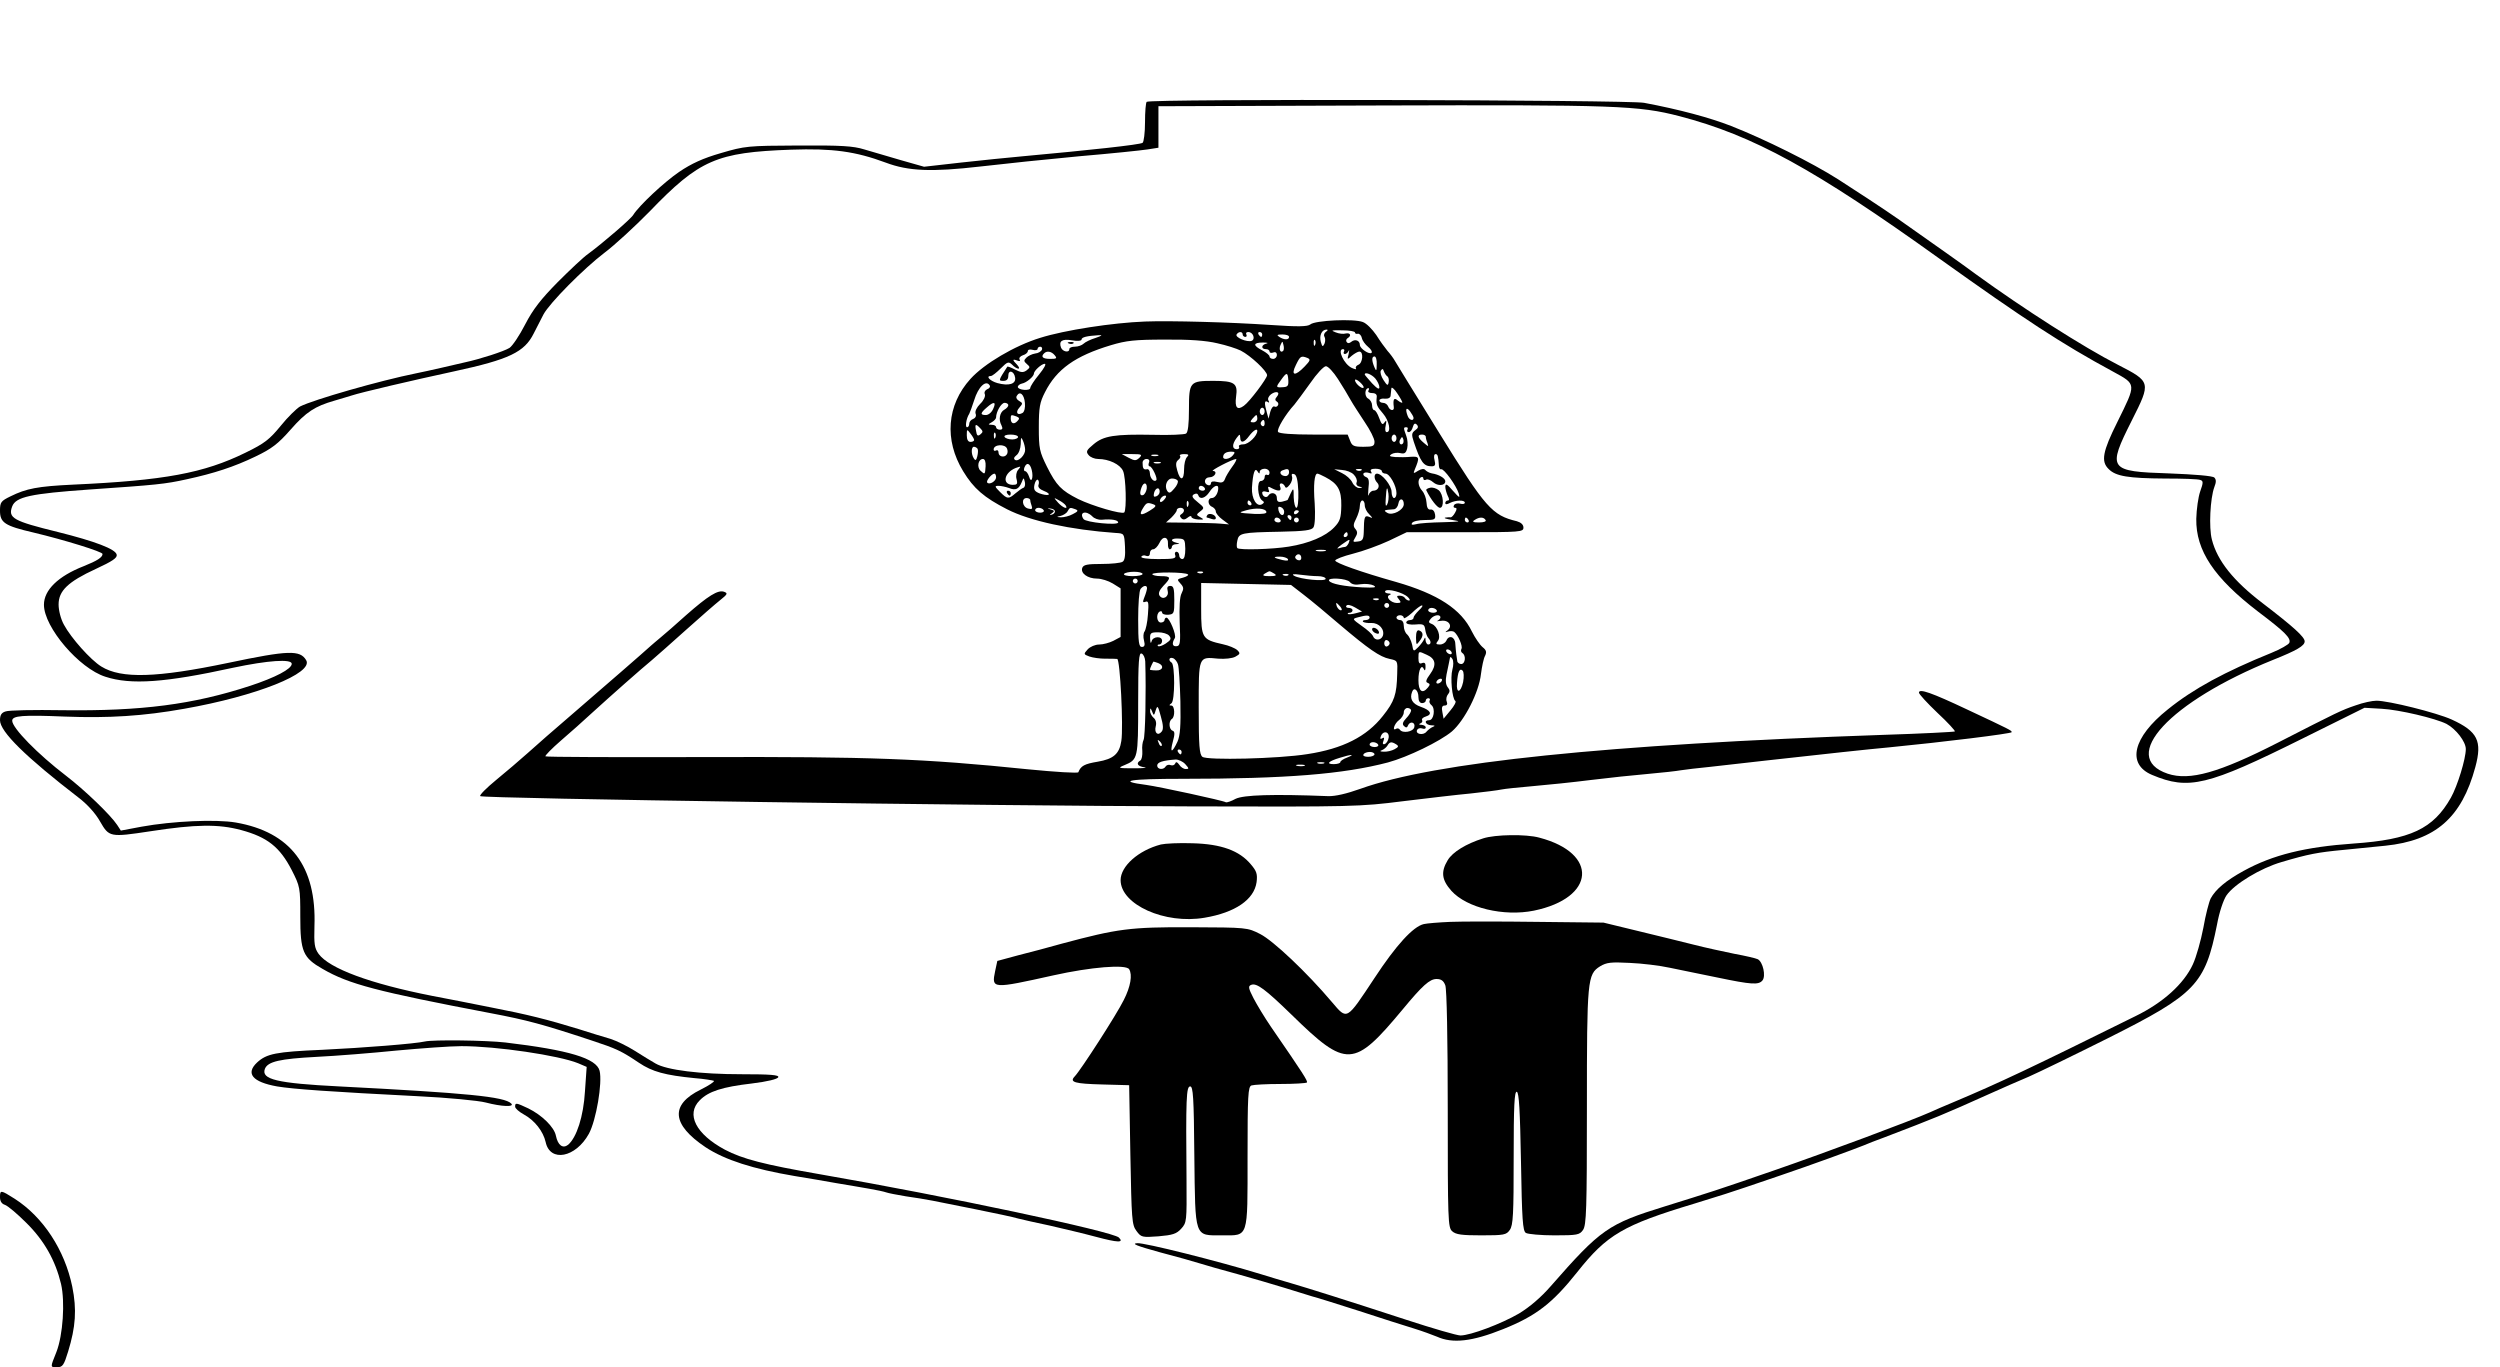 <?xml version="1.0" standalone="no"?>
<!DOCTYPE svg PUBLIC "-//W3C//DTD SVG 20010904//EN"
 "http://www.w3.org/TR/2001/REC-SVG-20010904/DTD/svg10.dtd">
<svg version="1.0" xmlns="http://www.w3.org/2000/svg"
 width="1024pt" height="560pt" viewBox="0 0 1024 560"
 preserveAspectRatio="xMidYMid meet">

<g transform="translate(0,560) scale(0.1,-0.1)"
fill="#000000" stroke="none">
<path d="M4697 5183 c-4 -3 -7 -41 -7 -84 0 -43 -5 -81 -10 -84 -12 -8 -217
-30 -490 -55 -58 -5 -172 -17 -255 -26 l-150 -17 -95 27 c-52 15 -120 35 -150
44 -45 14 -94 17 -270 16 -208 -1 -218 -2 -317 -31 -73 -21 -121 -43 -171 -77
-63 -43 -164 -138 -188 -176 -9 -16 -124 -115 -185 -160 -19 -13 -75 -66 -125
-116 -68 -69 -101 -111 -133 -173 -23 -45 -52 -88 -64 -96 -22 -14 -121 -46
-182 -59 -16 -4 -59 -14 -95 -22 -36 -8 -83 -19 -105 -23 -149 -30 -421 -108
-476 -136 -14 -8 -50 -43 -79 -79 -46 -56 -66 -72 -144 -110 -171 -84 -333
-114 -706 -131 -147 -7 -192 -16 -257 -48 -39 -19 -43 -24 -43 -59 0 -49 20
-62 136 -89 130 -31 284 -79 284 -88 0 -14 -22 -28 -77 -50 -105 -41 -163 -98
-163 -158 0 -92 144 -261 252 -295 104 -34 245 -24 523 37 142 30 240 37 240
16 0 -21 -67 -56 -170 -90 -235 -77 -447 -104 -768 -100 -117 2 -222 0 -234
-5 -17 -5 -23 -15 -23 -36 0 -47 105 -150 323 -318 34 -26 68 -63 87 -97 37
-64 40 -65 205 -40 188 29 280 30 373 5 107 -29 158 -69 207 -164 34 -67 35
-71 35 -190 0 -144 11 -169 92 -215 107 -62 221 -92 688 -181 148 -28 215 -46
414 -112 100 -33 120 -42 193 -91 55 -37 107 -51 228 -63 39 -3 74 -9 79 -11
4 -3 -20 -19 -54 -36 -126 -62 -119 -143 20 -236 79 -52 194 -89 365 -118 50
-8 126 -21 170 -29 44 -7 105 -18 135 -23 30 -5 62 -12 70 -15 8 -3 44 -10 80
-16 36 -5 85 -13 110 -18 25 -5 106 -21 180 -36 74 -15 151 -31 170 -37 19 -5
78 -18 130 -29 52 -12 137 -32 189 -46 90 -24 116 -25 94 -3 -25 25 -708 170
-1223 259 -231 40 -319 63 -391 101 -119 64 -160 145 -103 202 36 37 93 55
213 69 65 8 106 18 109 26 3 9 -32 12 -150 12 -170 0 -307 17 -353 44 -16 9
-55 33 -85 52 -30 19 -75 41 -100 49 -25 7 -83 25 -130 40 -127 39 -210 60
-360 89 -74 15 -182 36 -240 47 -254 50 -421 112 -465 172 -17 24 -19 41 -17
113 9 246 -98 386 -322 425 -82 14 -259 6 -386 -17 l-85 -16 -15 23 c-27 41
-133 143 -210 202 -115 88 -220 195 -220 225 0 21 44 24 215 17 179 -7 323 2
490 32 295 52 531 146 499 199 -25 42 -72 41 -319 -11 -292 -61 -438 -66 -520
-15 -44 27 -124 117 -153 171 -13 23 -22 59 -22 83 0 56 38 93 153 146 67 31
88 45 85 58 -4 23 -89 55 -241 93 -183 45 -205 57 -187 105 15 39 75 52 316
69 275 19 309 22 399 42 111 24 194 51 281 93 67 32 93 52 144 110 64 73 100
96 180 119 25 7 56 17 70 21 39 13 253 63 420 99 227 49 288 79 326 155 14 28
32 63 40 78 25 47 165 188 249 252 44 33 127 110 185 169 205 213 275 243 580
254 171 6 264 -7 388 -53 93 -35 187 -39 387 -16 94 11 276 30 405 42 129 11
255 24 280 28 l45 7 0 85 0 85 905 3 c968 3 1060 0 1230 -44 302 -79 552 -216
1065 -584 346 -247 499 -348 710 -462 97 -53 96 -48 18 -206 -61 -122 -68
-162 -36 -193 29 -30 82 -38 230 -39 72 0 138 -2 146 -6 12 -4 12 -11 -1 -47
-8 -23 -15 -73 -16 -112 -2 -130 73 -242 253 -380 110 -83 136 -109 128 -128
-3 -7 -36 -26 -73 -41 -190 -77 -320 -147 -425 -232 -143 -114 -169 -224 -64
-268 150 -63 226 -45 616 149 l254 126 70 -4 c73 -4 220 -39 266 -62 39 -21
79 -73 79 -103 0 -40 -34 -151 -61 -199 -72 -128 -166 -172 -399 -188 -198
-14 -330 -46 -450 -112 -73 -40 -115 -76 -135 -113 -7 -14 -21 -68 -30 -120
-10 -52 -29 -120 -43 -150 -37 -80 -122 -157 -235 -212 -424 -210 -559 -274
-747 -353 -36 -15 -78 -33 -95 -41 -76 -34 -422 -163 -630 -235 -254 -88 -263
-90 -455 -150 -233 -72 -263 -93 -468 -327 -40 -46 -87 -86 -130 -112 -72 -42
-199 -90 -240 -90 -14 0 -114 29 -221 64 -254 83 -401 129 -476 151 -33 9 -87
26 -120 36 -173 53 -479 130 -507 127 -25 -2 -2 -11 92 -37 69 -18 143 -39
165 -46 22 -7 92 -27 155 -44 63 -18 151 -43 195 -57 44 -14 94 -29 110 -34
17 -4 102 -31 190 -59 88 -29 189 -61 225 -72 36 -11 79 -27 96 -34 64 -29
144 -20 271 31 135 54 202 106 303 233 122 154 188 193 480 281 95 29 170 53
210 67 8 3 73 25 144 49 124 42 299 106 341 123 11 5 49 20 85 33 209 80 239
92 430 178 47 21 119 53 160 70 41 18 187 89 325 158 359 180 397 220 446 465
9 50 26 101 39 120 32 46 139 111 225 136 111 33 149 40 255 50 63 6 140 14
170 17 206 21 313 115 369 322 29 107 10 146 -97 195 -62 28 -258 77 -308 77
-17 0 -55 -8 -85 -19 -59 -20 -73 -27 -319 -153 -241 -123 -361 -157 -451
-127 -202 68 8 295 431 466 98 39 130 58 130 76 0 18 -45 59 -173 157 -118 90
-185 173 -207 260 -13 49 -7 169 10 215 8 20 8 31 0 39 -7 7 -81 13 -185 17
-249 8 -254 16 -153 217 79 157 79 158 -57 228 -141 72 -388 230 -582 371 -44
33 -156 112 -318 226 -45 32 -193 129 -245 162 -108 69 -304 166 -439 219 -87
34 -213 68 -357 95 -66 12 -2025 17 -2037 4z"/>
<path d="M4690 4283 c-132 -5 -329 -35 -430 -67 -104 -32 -229 -106 -285 -168
-97 -107 -108 -250 -30 -378 43 -71 86 -108 180 -156 94 -48 260 -84 445 -97
35 -2 35 -2 38 -56 2 -37 -1 -57 -10 -62 -7 -5 -46 -9 -86 -9 -58 0 -74 -3
-79 -16 -8 -22 22 -44 61 -44 17 0 46 -9 64 -20 l32 -20 0 -100 0 -99 -30 -16
c-16 -8 -42 -15 -58 -15 -16 0 -37 -9 -47 -20 -17 -19 -17 -20 7 -29 14 -5 43
-9 64 -9 21 0 44 0 50 -1 12 -1 26 -280 17 -336 -8 -53 -32 -74 -97 -85 -54
-9 -69 -17 -79 -43 -1 -5 -95 1 -207 12 -429 44 -647 52 -1328 50 -353 -1
-645 0 -648 3 -2 3 26 32 63 64 37 32 95 83 128 114 78 71 200 179 245 216 19
16 82 72 140 124 58 52 121 107 140 122 30 24 32 28 16 34 -25 9 -65 -16 -156
-96 -41 -37 -88 -78 -104 -91 -16 -13 -34 -29 -40 -34 -26 -24 -193 -169 -316
-275 -74 -63 -159 -138 -189 -165 -31 -28 -89 -77 -129 -110 -39 -32 -69 -62
-65 -66 11 -10 2066 -40 2913 -42 660 -2 692 -1 865 21 99 12 225 27 280 32
55 6 111 13 124 16 14 3 72 9 130 14 59 5 165 16 236 25 72 9 177 20 235 25
58 5 119 12 135 15 17 3 71 9 120 14 50 6 153 17 230 26 242 27 417 46 505 54
215 21 500 56 500 62 0 7 -4 9 -185 94 -142 67 -195 86 -195 68 0 -6 34 -43
76 -83 42 -39 74 -74 71 -76 -2 -2 -134 -9 -293 -14 -1132 -39 -1839 -112
-2142 -221 -56 -20 -103 -31 -132 -30 -227 9 -346 5 -379 -11 -18 -10 -36 -16
-40 -14 -11 7 -274 64 -326 71 -123 16 -71 25 150 25 423 0 657 19 840 67 81
22 213 86 262 127 52 45 111 161 119 235 4 31 11 65 17 75 7 15 5 23 -10 35
-11 9 -31 38 -44 64 -44 92 -140 154 -310 203 -145 41 -249 78 -250 88 0 5 33
18 73 28 40 10 106 34 147 53 l73 35 239 0 c228 0 239 1 239 19 0 12 -10 21
-27 26 -101 24 -128 54 -317 360 -54 88 -115 186 -135 219 -20 32 -41 67 -47
77 -6 11 -20 30 -31 42 -10 12 -31 41 -46 65 -16 23 -40 48 -55 53 -35 14
-196 7 -215 -10 -12 -9 -48 -10 -164 -2 -160 11 -409 18 -513 14z m741 -42
c-7 -5 -10 -14 -6 -20 4 -7 4 -20 0 -29 -7 -14 -9 -13 -15 8 -7 26 4 50 24 50
6 0 5 -4 -3 -9z m119 -3 c0 -4 5 -7 12 -5 6 1 14 -7 16 -17 2 -11 14 -27 26
-37 11 -9 18 -20 14 -24 -8 -9 -48 17 -48 32 0 18 -19 26 -35 13 -8 -7 -15 -7
-19 -1 -4 5 -2 12 4 16 17 10 11 23 -8 19 -9 -3 -28 -1 -42 5 -21 8 -16 9 28
8 28 0 52 -4 52 -9z m-460 -8 c0 -5 5 -10 11 -10 5 0 7 5 4 10 -3 6 0 10 8 10
20 0 30 -29 14 -36 -19 -7 -69 14 -62 26 8 13 25 13 25 0z m80 0 c0 -5 -2 -10
-4 -10 -3 0 -8 5 -11 10 -3 6 -1 10 4 10 6 0 11 -4 11 -10z m-682 -14 c-20 -6
-43 -17 -50 -24 -6 -6 -22 -12 -35 -12 -13 0 -23 -4 -23 -10 0 -16 -27 -11
-34 6 -10 27 4 37 45 30 22 -4 39 -2 39 3 0 10 22 15 70 18 18 1 14 -2 -12
-11z m792 4 c0 -13 -20 -13 -40 0 -12 8 -9 10 13 10 15 0 27 -4 27 -10z m-294
-26 c37 -8 80 -22 96 -30 41 -21 108 -84 108 -101 0 -13 -72 -109 -95 -125
-27 -20 -38 -8 -32 37 8 55 -6 65 -93 65 -96 0 -100 -4 -100 -115 0 -63 -4
-96 -12 -101 -7 -4 -67 -7 -135 -5 -158 3 -203 -4 -244 -39 -29 -24 -32 -30
-20 -44 7 -9 25 -16 39 -16 44 0 90 -22 102 -49 12 -26 15 -159 5 -170 -10 -9
-132 27 -189 55 -69 35 -89 55 -128 133 -30 61 -33 73 -33 161 0 81 4 102 25
143 48 95 124 149 270 193 63 19 99 23 222 23 99 1 168 -4 214 -15z m401 -6
c-3 -8 -6 -5 -6 6 -1 11 2 17 5 13 3 -3 4 -12 1 -19z m-199 5 c-22 -5 -24 -23
-3 -23 8 0 15 -4 15 -10 0 -5 7 -7 15 -4 9 4 15 0 15 -10 0 -9 -7 -16 -15 -16
-8 0 -15 4 -15 10 0 5 -13 16 -30 25 -39 20 -38 32 3 32 17 0 24 -2 15 -4z
m68 -30 c-11 -11 -19 6 -11 24 8 17 8 17 12 0 3 -10 2 -21 -1 -24z m-988 5
c-3 -7 -15 -15 -28 -16 -13 -2 -29 -10 -36 -17 -11 -11 -11 -15 2 -26 14 -12
14 -14 -1 -26 -14 -10 -23 -9 -47 3 -17 9 -31 14 -32 12 -37 -57 -37 -58 -16
-58 14 0 20 7 20 21 0 26 24 20 28 -8 4 -26 -26 -35 -73 -22 -31 9 -49 29 -26
29 5 0 23 14 40 31 28 28 32 29 47 15 8 -9 20 -16 25 -16 6 0 3 7 -5 16 -20
20 -20 25 1 17 10 -4 14 -2 9 5 -3 6 3 13 14 17 11 3 20 11 20 17 0 6 9 8 20
5 11 -3 20 -1 20 4 0 5 5 9 11 9 6 0 9 -6 7 -12z m1237 -8 c-3 -5 -2 -10 4
-10 5 0 12 6 15 13 3 6 3 1 0 -13 -6 -24 -6 -24 13 -7 11 9 25 17 31 17 18 0
14 -47 -4 -54 -8 -3 -13 -10 -10 -15 3 -5 -4 -4 -17 2 -32 15 -61 77 -36 77 5
0 7 -4 4 -10z m-1185 -15 c11 -13 8 -15 -19 -15 -30 0 -39 9 -24 23 11 11 30
8 43 -8z m1035 -11 c14 -6 12 -11 -11 -35 -40 -42 -58 -38 -36 6 18 37 21 39
47 29z m284 -26 c0 -28 -2 -30 -9 -13 -12 28 -12 45 0 45 6 0 10 -15 9 -32z
m-1383 -42 c-20 -24 -36 -49 -36 -55 0 -13 -50 -9 -51 4 0 6 8 12 17 14 18 3
49 29 49 41 0 11 30 39 44 40 8 0 -2 -18 -23 -44z m1224 -18 c19 -29 42 -68
52 -86 10 -18 37 -59 58 -91 22 -32 40 -68 40 -80 0 -18 -6 -21 -45 -21 -39 0
-47 3 -55 25 l-10 25 -139 0 c-88 0 -142 4 -146 11 -7 10 31 73 67 112 9 11
38 50 65 88 26 38 55 69 64 69 9 0 31 -24 49 -52z m202 11 c6 -4 8 -15 6 -25
-3 -15 -6 -14 -21 9 -10 15 -15 33 -11 39 6 9 9 8 12 -2 3 -8 9 -18 14 -21z
m-405 -17 c1 -22 -2 -27 -23 -28 -29 -2 -29 0 -6 31 22 31 27 31 29 -3z m356
8 c9 -11 17 -27 17 -36 0 -11 -9 -6 -30 16 -16 18 -30 34 -30 36 0 12 28 1 43
-16z m-48 -38 c-6 -7 -35 18 -35 31 0 5 9 2 20 -8 11 -10 18 -20 15 -23z
m-1531 9 c3 -5 -1 -12 -10 -15 -9 -4 -14 -13 -10 -21 3 -8 -5 -26 -19 -39 -15
-15 -22 -31 -19 -40 4 -9 0 -18 -10 -22 -9 -3 -16 -12 -16 -20 0 -8 -4 -14 -9
-14 -9 0 -3 37 9 55 3 6 12 30 20 55 17 56 49 86 64 61z m1690 -70 c-2 -2 -10
2 -19 9 -15 13 -20 5 -16 -27 3 -18 -16 -16 -23 2 -3 8 -12 15 -21 15 -8 0
-15 4 -15 10 0 5 10 9 23 7 13 -1 23 4 23 13 1 8 2 21 3 29 0 8 12 -1 24 -20
13 -19 22 -36 21 -38z m-139 49 c-3 -5 3 -10 15 -10 14 0 21 -6 19 -17 -3 -30
0 -37 26 -67 25 -29 34 -76 15 -76 -6 0 -8 12 -4 28 4 20 3 23 -5 12 -8 -12
-12 -9 -22 18 -6 17 -15 32 -20 32 -5 0 -9 9 -9 20 0 10 -7 23 -17 28 -15 9
-13 42 2 42 4 0 3 -4 0 -10z m-375 -25 c-8 -9 -8 -15 0 -20 6 -3 8 -11 4 -16
-3 -5 -9 -7 -14 -4 -5 3 -13 -7 -17 -22 l-7 -28 -7 25 c-11 39 -10 52 3 44 7
-5 8 -3 4 5 -5 7 0 18 10 26 22 16 40 9 24 -10z m-1032 -25 c2 -19 -2 -36 -9
-41 -22 -13 -31 2 -14 21 15 17 15 19 -1 28 -9 5 -14 14 -9 21 12 21 30 6 33
-29z m-130 -25 c-6 -14 -19 -25 -30 -25 -24 0 -23 8 4 31 29 26 40 24 26 -6z
m62 15 c0 -5 -7 -13 -16 -18 -19 -10 -25 -41 -12 -64 6 -13 5 -18 -7 -18 -8 0
-15 5 -15 10 0 6 -8 10 -17 10 -17 1 -17 1 0 11 9 5 17 14 17 19 0 23 21 60
35 60 8 0 15 -4 15 -10z m1050 -25 c0 -8 -4 -15 -10 -15 -5 0 -10 7 -10 15 0
8 5 15 10 15 6 0 10 -7 10 -15z m610 -27 c0 -14 -18 -9 -24 8 -11 28 -6 39 9
20 8 -11 15 -23 15 -28z m-1626 6 c12 -5 13 -9 3 -19 -14 -15 -27 -10 -27 11
0 16 2 16 24 8z m986 -9 c0 -8 -7 -15 -16 -15 -14 0 -14 3 -4 15 7 8 14 15 16
15 2 0 4 -7 4 -15z m30 -21 c0 -8 -5 -12 -10 -9 -6 4 -8 11 -5 16 9 14 15 11
15 -7z m617 -26 c-15 -11 -16 -18 -6 -48 28 -83 40 -100 73 -100 14 0 17 5 12
25 -4 14 -2 25 4 25 9 0 11 -7 14 -50 1 -8 5 -14 9 -12 11 4 62 -67 72 -99 6
-21 3 -19 -24 11 -23 27 -30 31 -31 17 0 -10 5 -27 10 -38 7 -13 7 -19 0 -19
-5 0 -10 -5 -10 -10 0 -7 6 -7 19 0 24 12 61 13 61 1 0 -5 -8 -7 -19 -4 -10 3
-22 0 -25 -6 -4 -6 -2 -11 4 -11 8 0 8 -6 0 -20 -6 -11 -14 -19 -18 -19 -4 1
-14 0 -22 -1 -8 -2 5 -6 30 -10 38 -6 32 -7 -40 -9 -47 -1 -96 -4 -109 -8 -17
-4 -22 -3 -17 5 4 7 27 12 52 12 41 0 45 2 42 23 -2 13 -9 21 -18 20 -10 -2
-16 7 -17 29 -1 17 -9 38 -18 48 -17 19 -20 46 -5 55 6 3 10 1 10 -5 0 -6 5
-8 11 -5 5 4 19 -1 29 -10 19 -17 50 -15 50 4 0 12 -27 28 -55 32 -11 2 -23 9
-27 14 -5 6 -15 5 -29 -3 -20 -13 -21 -12 -14 5 21 50 19 54 -16 52 -19 -2
-47 -2 -64 -1 -23 2 -27 4 -15 12 8 5 24 7 36 4 17 -4 23 0 28 20 3 13 2 36
-4 51 -12 33 -12 35 1 35 5 0 7 -4 4 -10 -3 -5 -1 -10 5 -10 7 0 14 9 17 21 4
14 9 17 16 10 8 -8 6 -15 -6 -23z m-1782 8 c12 -12 12 -16 1 -25 -11 -9 -15
-6 -18 14 -6 29 -2 31 17 11z m-25 -48 c0 -5 -7 -8 -15 -8 -10 0 -15 10 -15
27 0 26 1 26 15 7 8 -10 15 -22 15 -26z m1160 37 c0 -20 -36 -55 -57 -55 -13
0 -21 -4 -18 -10 3 -5 -1 -10 -9 -10 -20 0 -20 20 -1 46 13 17 14 17 15 2 0
-25 16 -22 37 7 17 22 33 32 33 20z m-1073 -27 c-3 -8 -6 -5 -6 6 -1 11 2 17
5 13 3 -3 4 -12 1 -19z m93 2 c0 -5 -11 -10 -24 -10 -14 0 -28 5 -31 10 -4 6
7 10 24 10 17 0 31 -4 31 -10z m1550 -5 c0 -8 -4 -15 -10 -15 -5 0 -10 7 -10
15 0 8 5 15 10 15 6 0 10 -7 10 -15z m120 6 c0 -5 3 -17 7 -26 5 -16 4 -15
-15 1 -26 22 -28 34 -7 34 8 0 15 -4 15 -9z m-1641 -53 c1 -21 -27 -50 -41
-42 -7 5 -5 11 5 19 10 7 17 27 18 46 0 28 2 31 9 14 5 -11 9 -28 9 -37z
m1547 25 c-10 -10 -19 5 -10 18 6 11 8 11 12 0 2 -7 1 -15 -2 -18z m-1621 -21
c3 -7 3 -18 -1 -23 -9 -15 -34 -10 -34 7 0 8 -4 12 -10 9 -5 -3 -10 -2 -10 4
0 21 47 24 55 3z m-121 0 c3 -5 2 -19 -1 -31 -4 -17 -8 -19 -14 -9 -12 18 -11
48 0 48 6 0 12 -4 15 -8z m1046 -27 c-13 -16 -40 -20 -40 -7 0 14 12 22 33 22
16 0 17 -3 7 -15z m-383 -10 c-14 -13 -19 -13 -44 0 l-28 15 43 0 c38 0 42 -2
29 -15z m76 8 c-7 -2 -19 -2 -25 0 -7 3 -2 5 12 5 14 0 19 -2 13 -5z m119 -5
c-7 -7 -12 -29 -12 -50 0 -47 -16 -50 -28 -5 -7 24 -6 35 4 43 8 6 11 14 7 17
-3 4 4 7 17 7 19 0 21 -3 12 -12z m-825 -38 c-2 -34 -3 -35 -21 -18 -16 15 -9
48 10 48 8 0 12 -11 11 -30z m669 15 c-3 -8 -2 -15 3 -15 10 0 34 -51 27 -57
-9 -10 -26 9 -26 28 0 11 -6 19 -12 17 -14 -3 -18 3 -18 27 0 8 7 15 16 15 10
0 14 -6 10 -15z m341 -17 c-13 -18 -27 -41 -30 -51 -5 -13 -13 -16 -32 -11
-16 4 -25 2 -25 -6 0 -6 -6 -10 -12 -7 -20 6 -15 32 6 32 22 0 35 25 14 26
-13 0 79 48 95 49 4 0 -3 -15 -16 -32z m-294 15 c-7 -2 -19 -2 -25 0 -7 3 -2
5 12 5 14 0 19 -2 13 -5z m-527 -28 c8 -32 -2 -58 -11 -27 -4 12 -11 22 -16
22 -5 0 -6 7 -3 15 9 23 23 18 30 -10z m-56 0 c-7 -8 -10 -25 -6 -38 5 -20 2
-23 -17 -23 -44 2 -34 50 13 69 23 8 23 8 10 -8z m990 -7 c0 6 9 12 20 12 11
0 20 -7 20 -16 0 -8 -4 -12 -10 -9 -5 3 -10 -1 -10 -9 0 -9 -7 -16 -15 -16
-18 0 -14 -68 5 -80 9 -6 9 -9 0 -15 -22 -14 -44 22 -42 67 4 61 12 85 23 67
6 -10 9 -11 9 -1z m120 -3 c0 -8 -6 -15 -14 -15 -20 0 -29 17 -14 23 22 9 28
7 28 -8z m265 -9 c9 -9 15 -23 12 -31 -4 -8 1 -16 11 -18 15 -4 15 -5 -1 -6
-9 0 -22 10 -28 23 -6 13 -25 30 -42 38 l-32 16 32 -3 c17 -1 39 -9 48 -19z
m32 18 c-3 -3 -12 -4 -19 -1 -8 3 -5 6 6 6 11 1 17 -2 13 -5z m83 -4 c0 -5 7
-10 15 -10 17 0 45 -50 45 -80 0 -11 -4 -20 -10 -20 -5 0 -10 11 -10 25 0 26
-39 75 -60 75 -13 0 -13 -23 1 -37 13 -13 4 -33 -16 -33 -7 0 -16 -8 -19 -17
-3 -10 -3 1 -1 25 4 32 2 44 -10 48 -8 3 -13 10 -10 15 3 4 13 5 22 2 11 -4
14 -3 9 5 -5 8 1 12 18 12 14 0 26 -4 26 -10z m-1580 -25 c0 -16 -27 -32 -36
-22 -7 6 17 36 29 37 4 0 7 -7 7 -15z m1238 -58 c1 -40 -2 -67 -8 -67 -5 0
-10 19 -11 43 0 39 -1 40 -12 17 -6 -14 -12 -26 -13 -28 -1 -1 -11 -4 -23 -7
-16 -3 -21 1 -21 16 0 20 -24 26 -35 9 -7 -12 -25 -4 -25 12 0 5 7 7 16 4 12
-4 15 -2 10 9 -4 13 -2 14 14 5 27 -14 40 -12 34 5 -4 8 -2 15 4 15 6 0 12 -6
15 -12 3 -9 9 -7 20 7 8 10 12 26 9 33 -3 10 0 13 9 10 10 -3 15 -25 17 -71z
m110 59 c52 -27 67 -53 66 -117 -1 -51 -5 -64 -29 -89 -35 -37 -104 -66 -186
-79 -67 -11 -202 -15 -211 -6 -3 3 -3 17 0 30 6 32 18 34 175 37 101 2 130 6
137 18 6 9 8 51 5 98 -6 76 -1 122 11 122 3 0 17 -6 32 -14z m-1236 -44 c-6
-2 -20 -12 -33 -23 -28 -24 -33 -24 -63 6 -22 22 -23 25 -6 25 10 0 29 -4 43
-9 27 -11 40 -5 52 24 8 20 8 20 13 0 2 -10 0 -21 -6 -23z m62 13 c-4 -10 4
-19 22 -26 16 -6 24 -13 18 -16 -6 -2 -22 1 -36 6 -20 8 -25 15 -21 35 3 14 9
23 14 21 4 -3 6 -12 3 -20z m570 16 c3 -5 -3 -20 -14 -32 -16 -19 -21 -21 -29
-10 -13 20 -1 51 20 51 10 0 20 -4 23 -9z m-127 -33 c-2 -12 -9 -24 -15 -26
-13 -4 -15 8 -6 32 9 24 24 19 21 -6z m238 2 c3 -5 -1 -10 -9 -10 -9 0 -16 5
-16 10 0 6 4 10 9 10 6 0 13 -4 16 -10z m55 1 c0 -21 -13 -41 -26 -41 -19 0
-18 -29 1 -36 8 -4 15 -12 15 -19 0 -7 12 -22 27 -33 l27 -20 -34 3 c-19 2
-77 3 -129 4 l-95 1 22 20 c12 12 22 25 22 30 0 6 7 10 15 10 17 0 20 -16 4
-26 -7 -4 -8 -9 0 -17 7 -7 15 -6 26 3 8 7 15 8 15 3 0 -5 12 -10 28 -11 23
-1 25 0 9 9 -18 10 -18 11 0 25 17 13 16 15 -11 37 -23 18 -26 26 -16 32 9 5
15 4 18 -3 6 -20 29 -13 46 13 16 25 36 33 36 16z m-240 -15 c0 -8 -6 -16 -14
-19 -10 -4 -12 0 -9 14 6 22 23 26 23 5z m932 -52 c-6 -11 -8 -5 -6 23 3 49 6
55 11 21 2 -15 0 -35 -5 -44z m-912 21 c-7 -9 -15 -13 -17 -11 -7 7 7 26 19
26 6 0 6 -6 -2 -15z m-550 -4 c0 -5 3 -16 6 -24 4 -12 0 -14 -15 -10 -24 6
-29 43 -6 43 8 0 15 -4 15 -9z m145 -21 c12 -19 -12 -10 -31 11 -19 22 -19 22
3 10 12 -6 25 -16 28 -21z m1385 5 c0 -24 -46 -48 -67 -36 -18 11 -16 12 27
15 8 1 16 11 18 24 4 24 22 21 22 -3z m-883 -7 c-3 -8 -6 -5 -6 6 -1 11 2 17
5 13 3 -3 4 -12 1 -19z m258 12 c3 -5 1 -10 -4 -10 -6 0 -11 5 -11 10 0 6 2
10 4 10 3 0 8 -4 11 -10z m465 -9 c0 -11 8 -28 18 -37 16 -17 16 -18 0 -11
-19 7 -21 1 -22 -63 -1 -29 -5 -36 -24 -38 -21 -3 -22 -2 -11 16 10 16 10 24
1 35 -10 11 -9 20 3 43 8 16 15 39 15 52 0 12 5 22 10 22 6 0 10 -9 10 -19z
m-865 3 c13 -5 10 -10 -16 -26 -36 -22 -46 -19 -27 11 14 23 18 24 43 15z
m535 -30 c0 -21 -17 -17 -23 5 -3 14 -1 18 9 14 8 -3 14 -11 14 -19z m-985 6
c3 -5 -3 -10 -14 -10 -12 0 -21 5 -21 10 0 6 6 10 14 10 8 0 18 -4 21 -10z
m46 -5 c0 -5 -5 -11 -13 -13 -10 -3 -10 -1 1 6 11 8 10 11 -5 15 -16 5 -16 6
-1 4 10 -1 18 -6 18 -12z m84 9 c13 -5 11 -9 -11 -20 -14 -8 -36 -13 -48 -13
-20 1 -20 2 -1 6 11 3 24 11 28 19 9 16 10 16 32 8z m782 -10 c3 -8 -14 -10
-49 -9 -66 4 -70 5 -33 15 40 11 78 8 82 -6z m133 2 c0 -3 -4 -8 -10 -11 -5
-3 -10 -1 -10 4 0 6 5 11 10 11 6 0 10 -2 10 -4z m-846 -21 c8 -9 26 -15 38
-14 40 4 68 -1 68 -11 0 -13 -133 0 -142 14 -19 28 10 37 36 11z m816 -5 c0
-5 -2 -10 -4 -10 -3 0 -8 5 -11 10 -3 6 -1 10 4 10 6 0 11 -4 11 -10z m-45
-10 c3 -5 -1 -10 -9 -10 -9 0 -16 5 -16 10 0 6 4 10 9 10 6 0 13 -4 16 -10z
m75 0 c0 -5 -4 -10 -10 -10 -5 0 -10 5 -10 10 0 6 5 10 10 10 6 0 10 -4 10
-10z m695 0 c3 -5 1 -10 -4 -10 -6 0 -11 5 -11 10 0 6 2 10 4 10 3 0 8 -4 11
-10z m70 0 c4 -6 -7 -10 -27 -10 -25 0 -29 3 -18 10 19 13 37 13 45 0z m-565
-60 c0 -5 -5 -10 -11 -10 -5 0 -7 5 -4 10 3 6 8 10 11 10 2 0 4 -4 4 -10z
m-736 -38 c-1 -12 3 -22 7 -22 5 0 9 5 9 10 0 6 8 11 18 11 16 1 16 2 0 6 -28
7 -21 19 9 17 25 -1 27 -4 28 -42 0 -27 -4 -42 -12 -42 -7 0 -13 7 -13 15 0 8
-5 15 -11 15 -6 0 -9 -7 -5 -15 4 -13 -7 -15 -70 -15 -45 0 -73 4 -69 10 3 5
12 7 20 3 9 -3 15 1 15 11 0 9 6 16 13 16 8 0 19 12 26 26 13 30 37 27 35 -4z
m740 3 c-4 -8 -10 -15 -14 -15 -5 0 -17 -3 -27 -6 -10 -3 -4 3 12 15 36 25 36
25 29 6z m-96 -32 c-10 -2 -26 -2 -35 0 -10 3 -2 5 17 5 19 0 27 -2 18 -5z
m-98 -28 c0 -9 -6 -12 -15 -9 -8 4 -12 10 -9 15 8 14 24 10 24 -6z m-55 -5 c4
-7 -3 -8 -22 -4 -38 9 -42 14 -10 14 14 0 29 -5 32 -10z m-595 -61 c0 -5 -18
-9 -41 -9 -22 0 -38 4 -35 9 3 5 22 9 41 9 19 0 35 -4 35 -9z m186 -2 c4 -3
-6 -9 -20 -13 -25 -6 -26 -8 -11 -24 14 -15 14 -22 5 -40 -8 -14 -10 -57 -8
-119 4 -86 2 -97 -13 -98 -17 -2 -20 12 -7 33 8 12 -22 84 -34 84 -4 0 -8 -4
-8 -10 0 -5 -7 -10 -15 -10 -17 0 -21 35 -5 45 6 3 10 1 10 -4 0 -6 11 -10 25
-9 24 2 25 6 25 60 0 47 -3 58 -16 58 -12 0 -15 -6 -11 -21 6 -24 -21 -39 -34
-18 -5 9 0 22 16 39 33 34 32 40 -10 40 -19 0 -35 4 -35 8 0 10 137 9 146 -1z
m61 7 c-3 -3 -12 -4 -19 -1 -8 3 -5 6 6 6 11 1 17 -2 13 -5z m293 -4 c11 -7 6
-10 -20 -10 -26 0 -31 3 -20 10 8 5 17 10 20 10 3 0 12 -5 20 -10z m57 -6 c-3
-3 -12 -4 -19 -1 -8 3 -5 6 6 6 11 1 17 -2 13 -5z m121 -4 c17 0 32 -5 32 -11
0 -12 -106 -2 -130 13 -10 6 -2 8 25 4 22 -3 55 -6 73 -6z m-738 -20 c0 -5 -4
-10 -10 -10 -5 0 -10 5 -10 10 0 6 5 10 10 10 6 0 10 -4 10 -10z m869 -4 c8
-10 23 -13 45 -9 19 3 42 0 52 -5 15 -9 4 -10 -46 -8 -74 4 -128 14 -136 27
-9 15 73 10 85 -5z m-188 -53 c30 -23 95 -77 146 -121 118 -100 165 -133 205
-141 33 -7 33 -7 31 -61 -2 -85 -11 -113 -59 -173 -66 -84 -164 -134 -309
-156 -118 -19 -412 -26 -430 -11 -12 10 -15 43 -15 201 0 213 -2 209 80 201
27 -2 57 1 70 8 20 11 21 14 8 27 -9 8 -35 19 -59 24 -85 19 -89 25 -89 145
l0 106 184 -4 184 -4 53 -41z m-644 20 c-2 -10 -8 -26 -12 -36 -5 -13 -3 -16
7 -12 12 5 14 -4 10 -52 -2 -32 -9 -63 -14 -70 -5 -6 -6 -23 -2 -37 5 -19 2
-26 -9 -26 -12 0 -15 19 -15 113 0 63 4 117 10 125 15 18 31 15 25 -5z m1070
-29 c8 -8 10 -14 4 -14 -5 0 -13 5 -16 10 -3 6 -13 10 -22 10 -13 0 -13 -3 -3
-15 10 -12 9 -15 -8 -15 -25 0 -49 26 -30 33 8 3 6 6 -5 6 -10 1 -16 5 -13 10
8 12 74 -6 93 -25z m-120 -10 c-3 -3 -12 -4 -19 -1 -8 3 -5 6 6 6 11 1 17 -2
13 -5z m-157 -29 c7 -9 8 -15 2 -15 -5 0 -12 7 -16 15 -3 8 -4 15 -2 15 2 0 9
-7 16 -15z m63 -27 c-15 -4 -29 -5 -32 -3 -2 3 1 5 7 5 7 0 12 5 12 10 0 6 -7
10 -16 10 -8 0 -13 4 -9 9 3 6 18 3 35 -7 l29 -17 -26 -7z m137 32 c0 -5 -4
-10 -10 -10 -5 0 -10 5 -10 10 0 6 5 10 10 10 6 0 10 -4 10 -10z m122 -20
c-12 -12 -22 -25 -22 -30 0 -6 -7 -10 -15 -10 -8 0 -15 -5 -15 -10 0 -6 16
-10 38 -8 33 3 37 0 40 -22 2 -14 8 -29 13 -34 12 -13 11 -26 -1 -26 -5 0 -10
8 -11 18 0 12 -2 13 -6 3 -3 -7 -14 -22 -24 -32 -19 -19 -20 -19 -25 11 -4 16
-13 35 -20 41 -8 6 -14 22 -14 35 0 15 -6 24 -15 24 -8 0 -15 5 -15 10 0 6 7
10 15 10 8 0 15 -5 15 -11 0 -5 15 4 33 20 17 17 36 31 41 31 6 0 0 -9 -12
-20z m73 0 c3 -5 -3 -10 -14 -10 -12 0 -21 5 -21 10 0 6 6 10 14 10 8 0 18 -4
21 -10z m-275 -30 c0 -5 -7 -10 -17 -10 -9 0 -13 -3 -10 -7 4 -3 19 -6 35 -5
31 1 55 -27 46 -53 -8 -19 -33 -20 -40 -1 -3 8 -24 27 -46 42 -39 28 -40 29
-17 35 36 10 49 10 49 -1z m290 1 c0 -5 -6 -11 -12 -14 -7 -2 -1 -2 15 0 31 5
49 -22 26 -39 -11 -8 -11 -9 2 -5 9 3 20 2 25 -1 16 -12 37 -60 30 -70 -3 -6
-2 -13 4 -17 16 -10 12 -45 -5 -45 -8 0 -16 6 -16 13 -1 6 -3 19 -4 27 -1 8
-3 27 -4 43 -1 29 -27 38 -37 12 -4 -8 -15 -15 -26 -15 -16 0 -18 3 -9 14 15
17 -1 61 -24 70 -14 5 -15 9 -5 21 14 17 40 20 40 6z m-1111 -75 c10 -12 7
-18 -14 -32 -14 -9 -28 -14 -32 -10 -3 3 -1 6 5 6 7 0 12 7 12 15 0 21 -38 19
-43 -2 -3 -11 -5 -7 -6 10 -1 24 2 27 33 27 18 0 39 -6 45 -14z m903 -31 c0
-5 -5 -11 -11 -13 -6 -2 -11 4 -11 13 0 9 5 15 11 13 6 -2 11 -8 11 -13z m253
-35 c3 -5 2 -10 -4 -10 -5 0 -13 5 -16 10 -3 6 -2 10 4 10 5 0 13 -4 16 -10z
m-1254 -39 c4 -123 0 -311 -7 -322 -4 -8 -7 -28 -5 -45 1 -18 -2 -35 -8 -39
-19 -11 -12 -24 17 -28 15 -2 -4 -4 -43 -4 -66 0 -68 1 -39 13 55 23 56 26 56
253 0 174 3 209 14 204 8 -3 14 -17 15 -32z m1153 27 c37 -16 41 -42 14 -79
-17 -23 -20 -33 -10 -36 10 -4 10 -8 1 -19 -23 -28 -39 -16 -39 30 0 44 13 68
23 44 3 -7 6 -3 6 9 1 16 -3 21 -14 17 -11 -5 -15 1 -15 20 0 30 0 30 34 14z
m-1019 -39 c4 -11 8 -79 10 -152 2 -101 -1 -140 -12 -165 -22 -47 -32 -48 -19
0 9 32 8 42 -1 45 -15 5 -17 39 -3 48 14 9 12 55 -2 55 -10 0 -10 2 0 9 15 9
15 158 1 167 -15 9 -10 24 6 18 8 -3 17 -15 20 -25z m1124 -22 c-9 -32 -1
-119 12 -128 5 -3 -4 -20 -20 -39 l-28 -34 -5 27 c-4 19 -1 27 9 27 10 0 13 6
9 16 -4 9 -1 23 5 30 9 11 8 18 -1 29 -8 10 -10 27 -5 52 8 39 11 51 14 68 1
6 5 4 10 -4 5 -8 5 -27 0 -44z m-1205 27 c26 -10 19 -32 -9 -30 -14 0 -25 2
-25 3 0 5 13 33 15 33 2 0 10 -3 19 -6z m1249 -78 c-10 -45 -29 -48 -25 -3 3
46 11 62 23 50 5 -5 6 -25 2 -47z m-88 4 c-3 -5 -11 -10 -16 -10 -6 0 -7 5 -4
10 3 6 11 10 16 10 6 0 7 -4 4 -10z m-95 -66 c0 -15 6 -24 15 -24 8 0 15 5 15
10 0 6 5 10 11 10 5 0 8 -4 5 -9 -3 -5 0 -14 8 -20 16 -14 9 -61 -10 -61 -24
0 -15 -20 9 -21 14 0 17 -2 7 -6 -8 -3 -20 -12 -27 -20 -13 -17 -48 -10 -38 8
4 6 13 8 21 5 8 -3 14 -1 14 4 0 6 -8 10 -17 11 -11 0 -13 3 -5 6 6 2 10 8 7
13 -3 5 4 12 15 15 29 9 20 26 -21 40 -34 12 -46 33 -35 61 8 22 26 7 26 -22z
m-1052 -141 c-15 -19 -31 -5 -24 22 4 14 0 28 -9 35 -8 7 -15 20 -14 29 0 12
2 12 8 -3 7 -19 8 -18 15 5 7 21 9 19 21 -26 10 -35 11 -53 3 -62z m1022 87
c0 -6 -9 -21 -20 -32 -15 -16 -17 -25 -9 -32 8 -8 13 -7 16 2 8 20 32 14 26
-7 -5 -19 -48 -26 -59 -10 -3 5 -10 7 -15 4 -18 -12 -8 21 11 35 11 8 20 22
20 32 0 10 7 18 15 18 8 0 15 -5 15 -10z m-92 -112 c-2 -12 -9 -23 -16 -26 -8
-2 -10 2 -5 14 4 12 3 15 -5 10 -8 -5 -10 -2 -6 8 9 25 36 20 32 -6z m-930
-33 c-3 -3 -9 2 -12 12 -6 14 -5 15 5 6 7 -7 10 -15 7 -18z m887 5 c3 -5 -3
-10 -14 -10 -12 0 -21 5 -21 10 0 6 6 10 14 10 8 0 18 -4 21 -10z m74 1 c11
-7 10 -11 -7 -20 -11 -6 -31 -11 -44 -10 -15 0 -18 3 -8 6 8 3 19 12 23 19 9
16 17 17 36 5z m-879 -31 c0 -5 -2 -10 -4 -10 -3 0 -8 5 -11 10 -3 6 -1 10 4
10 6 0 11 -4 11 -10z m790 -10 c0 -5 -12 -10 -26 -10 -14 0 -23 4 -19 10 3 6
15 10 26 10 10 0 19 -4 19 -10z m-112 -13 c-16 -6 -28 -14 -28 -19 0 -4 -12
-8 -27 -8 -33 0 -22 12 25 26 47 15 66 15 30 1z m-663 -27 c16 -18 16 -20 2
-20 -9 0 -21 8 -27 18 -8 11 -13 13 -16 5 -3 -7 -11 -10 -19 -7 -7 3 -16 1
-20 -5 -9 -16 -35 -13 -35 3 0 14 22 21 76 25 11 0 29 -8 39 -19z m568 3 c-7
-2 -19 -2 -25 0 -7 3 -2 5 12 5 14 0 19 -2 13 -5z m-80 -10 c-7 -2 -21 -2 -30
0 -10 3 -4 5 12 5 17 0 24 -2 18 -5z"/>
<path d="M4378 4193 c7 -3 16 -2 19 1 4 3 -2 6 -13 5 -11 0 -14 -3 -6 -6z"/>
<path d="M5857 3602 c-10 -2 -17 -7 -15 -10 18 -37 45 -72 56 -72 18 0 15 55
-5 72 -10 8 -26 13 -36 10z"/>
<path d="M4125 3580 c3 -5 8 -10 11 -10 2 0 4 5 4 10 0 6 -5 10 -11 10 -5 0
-7 -4 -4 -10z"/>
<path d="M4945 3490 c-4 -6 -4 -10 -1 -10 2 0 11 -3 20 -6 9 -3 16 -2 16 4 0
14 -28 23 -35 12z"/>
<path d="M5800 2988 c1 -31 1 -32 15 -13 17 21 15 37 -3 43 -8 2 -12 -8 -12
-30z"/>
<path d="M5620 3022 c0 -5 7 -13 16 -16 10 -4 14 -1 12 6 -5 15 -28 23 -28 10z"/>
<path d="M6075 2166 c-70 -22 -125 -56 -145 -89 -29 -48 -25 -81 15 -126 63
-70 215 -106 338 -81 252 52 266 235 22 299 -54 15 -181 13 -230 -3z"/>
<path d="M4755 2141 c-92 -24 -165 -89 -165 -146 0 -100 181 -182 344 -154
125 21 203 74 213 146 4 33 0 45 -23 72 -47 57 -122 84 -239 87 -55 2 -113 -1
-130 -5z"/>
<path d="M5940 1824 c-47 -2 -95 -6 -108 -9 -44 -10 -114 -87 -202 -221 -116
-175 -111 -173 -174 -99 -103 122 -241 252 -294 279 -53 27 -54 27 -285 28
-249 1 -299 -6 -527 -67 -52 -15 -133 -36 -180 -48 l-85 -23 -9 -42 c-15 -73
-13 -73 239 -17 153 34 297 46 310 25 14 -23 6 -71 -22 -126 -29 -59 -176
-287 -201 -313 -23 -24 0 -30 113 -33 l110 -3 5 -285 c5 -265 6 -287 25 -312
19 -26 23 -27 90 -22 58 5 74 10 93 31 23 25 23 31 22 197 -3 338 -1 386 15
386 12 0 15 -43 17 -284 4 -340 -1 -326 113 -326 110 0 105 -17 105 322 0 251
2 287 16 292 9 3 62 6 118 6 57 0 105 3 109 6 5 5 -14 35 -147 228 -26 38 -58
91 -72 118 -21 41 -22 49 -9 54 22 9 58 -18 165 -122 226 -221 255 -219 455
21 81 98 111 125 139 125 19 0 29 -7 36 -26 6 -15 10 -219 10 -508 0 -455 1
-484 18 -499 15 -14 40 -17 120 -17 93 0 102 2 116 22 14 19 16 65 16 296 0
214 3 273 13 270 9 -4 13 -74 17 -287 4 -236 7 -283 20 -291 8 -5 61 -10 117
-10 94 0 103 2 117 22 14 20 16 84 16 502 0 525 2 545 54 578 27 16 44 18 121
14 50 -2 124 -11 165 -20 41 -8 129 -27 195 -40 139 -29 168 -31 184 -12 15
18 2 76 -19 87 -8 4 -51 14 -95 22 -44 9 -118 25 -165 37 -47 12 -150 37 -228
56 l-144 35 -271 3 c-150 2 -310 2 -357 0z"/>
<path d="M1740 1334 c-38 -9 -252 -26 -420 -34 -190 -8 -228 -16 -267 -52 -48
-45 -19 -80 82 -98 65 -11 221 -22 575 -40 124 -6 250 -18 280 -26 65 -17 119
-19 104 -4 -28 28 -180 43 -704 70 -257 13 -321 29 -305 72 12 30 61 41 210
49 83 4 231 16 330 26 99 9 218 18 265 18 144 0 399 -38 478 -70 l35 -15 -7
-100 c-6 -103 -34 -189 -69 -219 -22 -17 -42 -2 -50 37 -7 36 -58 85 -113 112
-51 24 -54 24 -54 7 0 -7 16 -21 36 -32 44 -24 79 -69 89 -113 18 -84 123 -64
177 34 30 55 56 209 44 258 -13 51 -125 85 -386 116 -79 9 -296 12 -330 4z"/>
<path d="M0 696 c0 -16 7 -27 20 -31 12 -4 51 -37 88 -74 73 -72 119 -154 142
-250 17 -73 8 -210 -19 -279 -26 -65 -26 -62 4 -62 21 0 27 8 44 64 31 101 36
172 17 266 -31 150 -119 285 -236 360 -57 36 -60 37 -60 6z"/>
</g>
</svg>
